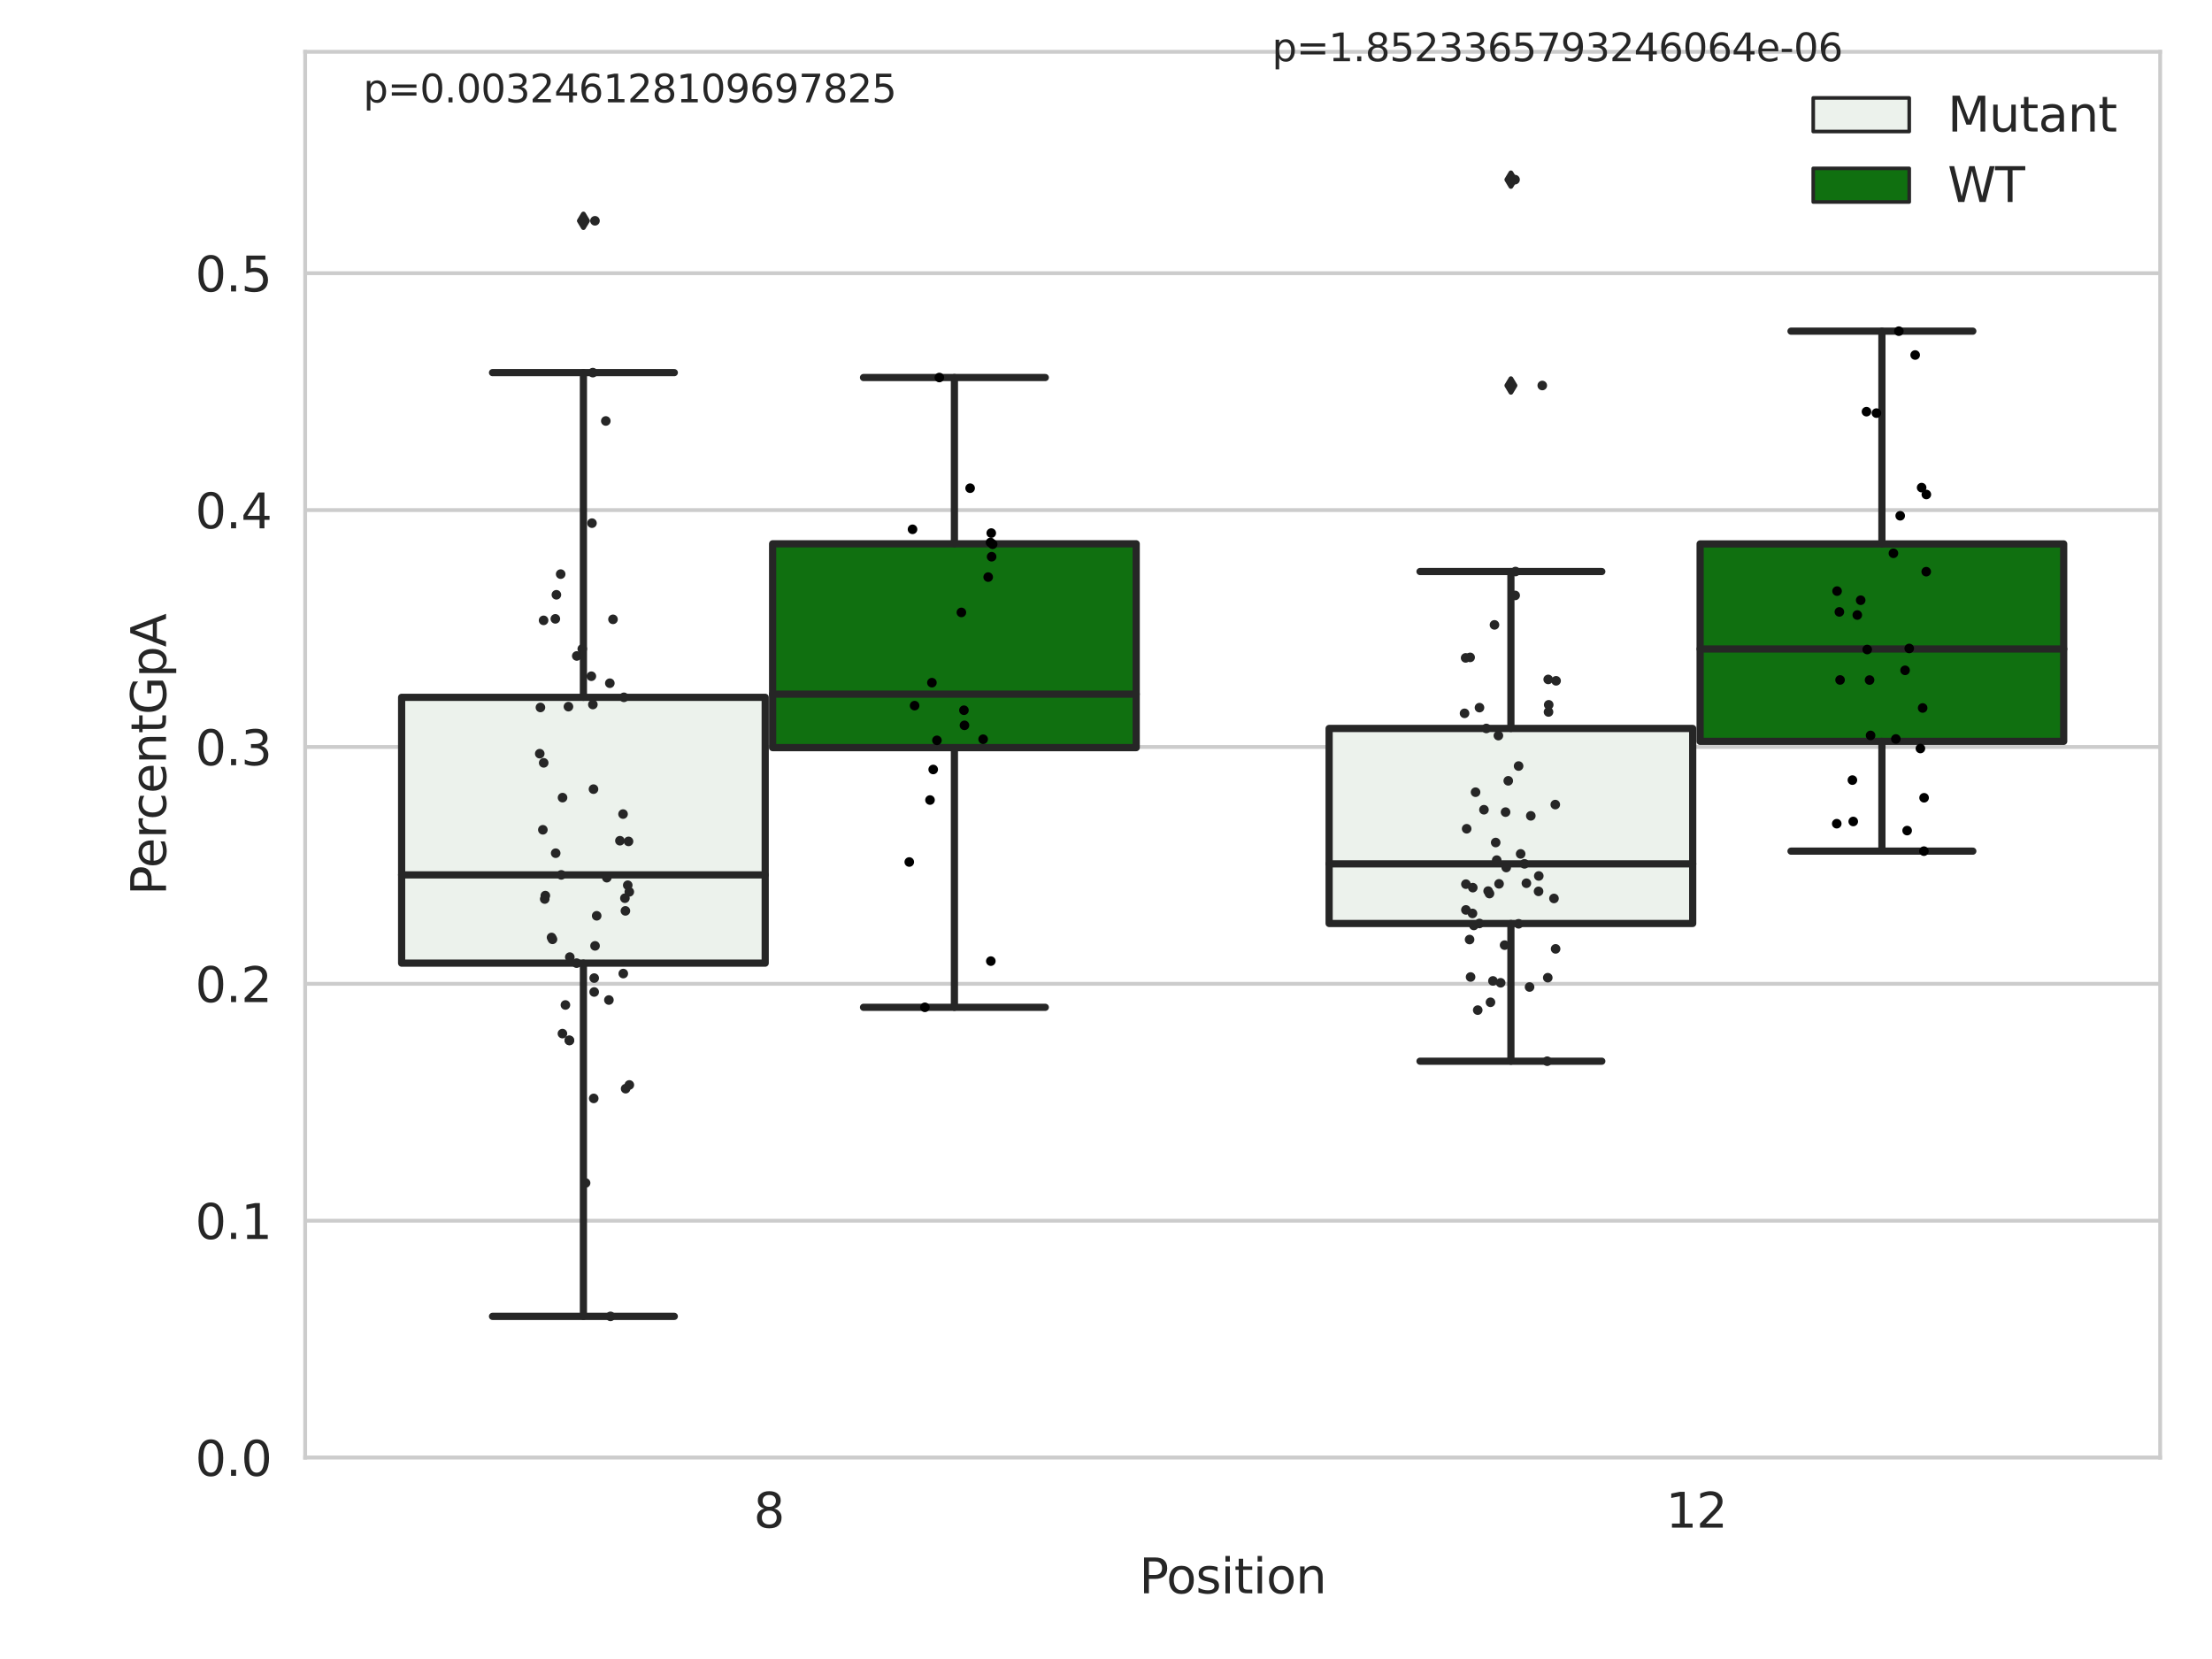 <?xml version="1.0" encoding="utf-8" standalone="no"?>
<!DOCTYPE svg PUBLIC "-//W3C//DTD SVG 1.1//EN"
  "http://www.w3.org/Graphics/SVG/1.1/DTD/svg11.dtd">
<svg xmlns:xlink="http://www.w3.org/1999/xlink" width="460.8pt" height="345.6pt" viewBox="0 0 460.8 345.6" xmlns="http://www.w3.org/2000/svg" version="1.1">
 <defs>
  <style type="text/css">*{stroke-linejoin: round; stroke-linecap: butt}</style>
 </defs>
 <g id="figure_1">
  <g id="patch_1">
   <path d="M 0 345.6 
L 460.8 345.6 
L 460.8 0 
L 0 0 
z
" style="fill: #ffffff"/>
  </g>
  <g id="axes_1">
   <g id="patch_2">
    <path d="M 63.571 303.64 
L 450 303.64 
L 450 10.8 
L 63.571 10.8 
z
" style="fill: #ffffff"/>
   </g>
   <g id="matplotlib.axis_1">
    <g id="xtick_1">
     <g id="text_1">
      <!-- 8 -->
      <g style="fill: #262626" transform="translate(156.997 318.238) scale(0.1 -0.1)">
       <defs>
        <path id="DejaVuSans-38" d="M 2034 2216 
Q 1584 2216 1326 1975 
Q 1069 1734 1069 1313 
Q 1069 891 1326 650 
Q 1584 409 2034 409 
Q 2484 409 2743 651 
Q 3003 894 3003 1313 
Q 3003 1734 2745 1975 
Q 2488 2216 2034 2216 
z
M 1403 2484 
Q 997 2584 770 2862 
Q 544 3141 544 3541 
Q 544 4100 942 4425 
Q 1341 4750 2034 4750 
Q 2731 4750 3128 4425 
Q 3525 4100 3525 3541 
Q 3525 3141 3298 2862 
Q 3072 2584 2669 2484 
Q 3125 2378 3379 2068 
Q 3634 1759 3634 1313 
Q 3634 634 3220 271 
Q 2806 -91 2034 -91 
Q 1263 -91 848 271 
Q 434 634 434 1313 
Q 434 1759 690 2068 
Q 947 2378 1403 2484 
z
M 1172 3481 
Q 1172 3119 1398 2916 
Q 1625 2713 2034 2713 
Q 2441 2713 2670 2916 
Q 2900 3119 2900 3481 
Q 2900 3844 2670 4047 
Q 2441 4250 2034 4250 
Q 1625 4250 1398 4047 
Q 1172 3844 1172 3481 
z
" transform="scale(0.016)"/>
       </defs>
       <use xlink:href="#DejaVuSans-38"/>
      </g>
     </g>
    </g>
    <g id="xtick_2">
     <g id="text_2">
      <!-- 12 -->
      <g style="fill: #262626" transform="translate(347.03 318.238) scale(0.1 -0.1)">
       <defs>
        <path id="DejaVuSans-31" d="M 794 531 
L 1825 531 
L 1825 4091 
L 703 3866 
L 703 4441 
L 1819 4666 
L 2450 4666 
L 2450 531 
L 3481 531 
L 3481 0 
L 794 0 
L 794 531 
z
" transform="scale(0.016)"/>
        <path id="DejaVuSans-32" d="M 1228 531 
L 3431 531 
L 3431 0 
L 469 0 
L 469 531 
Q 828 903 1448 1529 
Q 2069 2156 2228 2338 
Q 2531 2678 2651 2914 
Q 2772 3150 2772 3378 
Q 2772 3750 2511 3984 
Q 2250 4219 1831 4219 
Q 1534 4219 1204 4116 
Q 875 4013 500 3803 
L 500 4441 
Q 881 4594 1212 4672 
Q 1544 4750 1819 4750 
Q 2544 4750 2975 4387 
Q 3406 4025 3406 3419 
Q 3406 3131 3298 2873 
Q 3191 2616 2906 2266 
Q 2828 2175 2409 1742 
Q 1991 1309 1228 531 
z
" transform="scale(0.016)"/>
       </defs>
       <use xlink:href="#DejaVuSans-31"/>
       <use xlink:href="#DejaVuSans-32" x="63.623"/>
      </g>
     </g>
    </g>
    <g id="text_3">
     <!-- Position -->
     <g style="fill: #262626" transform="translate(237.322 331.917) scale(0.1 -0.1)">
      <defs>
       <path id="DejaVuSans-50" d="M 1259 4147 
L 1259 2394 
L 2053 2394 
Q 2494 2394 2734 2622 
Q 2975 2850 2975 3272 
Q 2975 3691 2734 3919 
Q 2494 4147 2053 4147 
L 1259 4147 
z
M 628 4666 
L 2053 4666 
Q 2838 4666 3239 4311 
Q 3641 3956 3641 3272 
Q 3641 2581 3239 2228 
Q 2838 1875 2053 1875 
L 1259 1875 
L 1259 0 
L 628 0 
L 628 4666 
z
" transform="scale(0.016)"/>
       <path id="DejaVuSans-6f" d="M 1959 3097 
Q 1497 3097 1228 2736 
Q 959 2375 959 1747 
Q 959 1119 1226 758 
Q 1494 397 1959 397 
Q 2419 397 2687 759 
Q 2956 1122 2956 1747 
Q 2956 2369 2687 2733 
Q 2419 3097 1959 3097 
z
M 1959 3584 
Q 2709 3584 3137 3096 
Q 3566 2609 3566 1747 
Q 3566 888 3137 398 
Q 2709 -91 1959 -91 
Q 1206 -91 779 398 
Q 353 888 353 1747 
Q 353 2609 779 3096 
Q 1206 3584 1959 3584 
z
" transform="scale(0.016)"/>
       <path id="DejaVuSans-73" d="M 2834 3397 
L 2834 2853 
Q 2591 2978 2328 3040 
Q 2066 3103 1784 3103 
Q 1356 3103 1142 2972 
Q 928 2841 928 2578 
Q 928 2378 1081 2264 
Q 1234 2150 1697 2047 
L 1894 2003 
Q 2506 1872 2764 1633 
Q 3022 1394 3022 966 
Q 3022 478 2636 193 
Q 2250 -91 1575 -91 
Q 1294 -91 989 -36 
Q 684 19 347 128 
L 347 722 
Q 666 556 975 473 
Q 1284 391 1588 391 
Q 1994 391 2212 530 
Q 2431 669 2431 922 
Q 2431 1156 2273 1281 
Q 2116 1406 1581 1522 
L 1381 1569 
Q 847 1681 609 1914 
Q 372 2147 372 2553 
Q 372 3047 722 3315 
Q 1072 3584 1716 3584 
Q 2034 3584 2315 3537 
Q 2597 3491 2834 3397 
z
" transform="scale(0.016)"/>
       <path id="DejaVuSans-69" d="M 603 3500 
L 1178 3500 
L 1178 0 
L 603 0 
L 603 3500 
z
M 603 4863 
L 1178 4863 
L 1178 4134 
L 603 4134 
L 603 4863 
z
" transform="scale(0.016)"/>
       <path id="DejaVuSans-74" d="M 1172 4494 
L 1172 3500 
L 2356 3500 
L 2356 3053 
L 1172 3053 
L 1172 1153 
Q 1172 725 1289 603 
Q 1406 481 1766 481 
L 2356 481 
L 2356 0 
L 1766 0 
Q 1100 0 847 248 
Q 594 497 594 1153 
L 594 3053 
L 172 3053 
L 172 3500 
L 594 3500 
L 594 4494 
L 1172 4494 
z
" transform="scale(0.016)"/>
       <path id="DejaVuSans-6e" d="M 3513 2113 
L 3513 0 
L 2938 0 
L 2938 2094 
Q 2938 2591 2744 2837 
Q 2550 3084 2163 3084 
Q 1697 3084 1428 2787 
Q 1159 2491 1159 1978 
L 1159 0 
L 581 0 
L 581 3500 
L 1159 3500 
L 1159 2956 
Q 1366 3272 1645 3428 
Q 1925 3584 2291 3584 
Q 2894 3584 3203 3211 
Q 3513 2838 3513 2113 
z
" transform="scale(0.016)"/>
      </defs>
      <use xlink:href="#DejaVuSans-50"/>
      <use xlink:href="#DejaVuSans-6f" x="56.678"/>
      <use xlink:href="#DejaVuSans-73" x="117.859"/>
      <use xlink:href="#DejaVuSans-69" x="169.959"/>
      <use xlink:href="#DejaVuSans-74" x="197.742"/>
      <use xlink:href="#DejaVuSans-69" x="236.951"/>
      <use xlink:href="#DejaVuSans-6f" x="264.734"/>
      <use xlink:href="#DejaVuSans-6e" x="325.916"/>
     </g>
    </g>
   </g>
   <g id="matplotlib.axis_2">
    <g id="ytick_1">
     <g id="line2d_1">
      <path d="M 63.571 303.64 
L 450 303.64 
" clip-path="url(#p43a4ba8c6c)" style="fill: none; stroke: #cccccc; stroke-width: 0.8; stroke-linecap: round"/>
     </g>
     <g id="text_4">
      <!-- 0.0 -->
      <g style="fill: #262626" transform="translate(40.668 307.439) scale(0.1 -0.1)">
       <defs>
        <path id="DejaVuSans-30" d="M 2034 4250 
Q 1547 4250 1301 3770 
Q 1056 3291 1056 2328 
Q 1056 1369 1301 889 
Q 1547 409 2034 409 
Q 2525 409 2770 889 
Q 3016 1369 3016 2328 
Q 3016 3291 2770 3770 
Q 2525 4250 2034 4250 
z
M 2034 4750 
Q 2819 4750 3233 4129 
Q 3647 3509 3647 2328 
Q 3647 1150 3233 529 
Q 2819 -91 2034 -91 
Q 1250 -91 836 529 
Q 422 1150 422 2328 
Q 422 3509 836 4129 
Q 1250 4750 2034 4750 
z
" transform="scale(0.016)"/>
        <path id="DejaVuSans-2e" d="M 684 794 
L 1344 794 
L 1344 0 
L 684 0 
L 684 794 
z
" transform="scale(0.016)"/>
       </defs>
       <use xlink:href="#DejaVuSans-30"/>
       <use xlink:href="#DejaVuSans-2e" x="63.623"/>
       <use xlink:href="#DejaVuSans-30" x="95.41"/>
      </g>
     </g>
    </g>
    <g id="ytick_2">
     <g id="line2d_2">
      <path d="M 63.571 254.295 
L 450 254.295 
" clip-path="url(#p43a4ba8c6c)" style="fill: none; stroke: #cccccc; stroke-width: 0.8; stroke-linecap: round"/>
     </g>
     <g id="text_5">
      <!-- 0.1 -->
      <g style="fill: #262626" transform="translate(40.668 258.094) scale(0.1 -0.1)">
       <use xlink:href="#DejaVuSans-30"/>
       <use xlink:href="#DejaVuSans-2e" x="63.623"/>
       <use xlink:href="#DejaVuSans-31" x="95.41"/>
      </g>
     </g>
    </g>
    <g id="ytick_3">
     <g id="line2d_3">
      <path d="M 63.571 204.949 
L 450 204.949 
" clip-path="url(#p43a4ba8c6c)" style="fill: none; stroke: #cccccc; stroke-width: 0.8; stroke-linecap: round"/>
     </g>
     <g id="text_6">
      <!-- 0.2 -->
      <g style="fill: #262626" transform="translate(40.668 208.749) scale(0.1 -0.1)">
       <use xlink:href="#DejaVuSans-30"/>
       <use xlink:href="#DejaVuSans-2e" x="63.623"/>
       <use xlink:href="#DejaVuSans-32" x="95.41"/>
      </g>
     </g>
    </g>
    <g id="ytick_4">
     <g id="line2d_4">
      <path d="M 63.571 155.604 
L 450 155.604 
" clip-path="url(#p43a4ba8c6c)" style="fill: none; stroke: #cccccc; stroke-width: 0.8; stroke-linecap: round"/>
     </g>
     <g id="text_7">
      <!-- 0.3 -->
      <g style="fill: #262626" transform="translate(40.668 159.403) scale(0.1 -0.1)">
       <defs>
        <path id="DejaVuSans-33" d="M 2597 2516 
Q 3050 2419 3304 2112 
Q 3559 1806 3559 1356 
Q 3559 666 3084 287 
Q 2609 -91 1734 -91 
Q 1441 -91 1130 -33 
Q 819 25 488 141 
L 488 750 
Q 750 597 1062 519 
Q 1375 441 1716 441 
Q 2309 441 2620 675 
Q 2931 909 2931 1356 
Q 2931 1769 2642 2001 
Q 2353 2234 1838 2234 
L 1294 2234 
L 1294 2753 
L 1863 2753 
Q 2328 2753 2575 2939 
Q 2822 3125 2822 3475 
Q 2822 3834 2567 4026 
Q 2313 4219 1838 4219 
Q 1578 4219 1281 4162 
Q 984 4106 628 3988 
L 628 4550 
Q 988 4650 1302 4700 
Q 1616 4750 1894 4750 
Q 2613 4750 3031 4423 
Q 3450 4097 3450 3541 
Q 3450 3153 3228 2886 
Q 3006 2619 2597 2516 
z
" transform="scale(0.016)"/>
       </defs>
       <use xlink:href="#DejaVuSans-30"/>
       <use xlink:href="#DejaVuSans-2e" x="63.623"/>
       <use xlink:href="#DejaVuSans-33" x="95.41"/>
      </g>
     </g>
    </g>
    <g id="ytick_5">
     <g id="line2d_5">
      <path d="M 63.571 106.259 
L 450 106.259 
" clip-path="url(#p43a4ba8c6c)" style="fill: none; stroke: #cccccc; stroke-width: 0.8; stroke-linecap: round"/>
     </g>
     <g id="text_8">
      <!-- 0.4 -->
      <g style="fill: #262626" transform="translate(40.668 110.058) scale(0.1 -0.1)">
       <defs>
        <path id="DejaVuSans-34" d="M 2419 4116 
L 825 1625 
L 2419 1625 
L 2419 4116 
z
M 2253 4666 
L 3047 4666 
L 3047 1625 
L 3713 1625 
L 3713 1100 
L 3047 1100 
L 3047 0 
L 2419 0 
L 2419 1100 
L 313 1100 
L 313 1709 
L 2253 4666 
z
" transform="scale(0.016)"/>
       </defs>
       <use xlink:href="#DejaVuSans-30"/>
       <use xlink:href="#DejaVuSans-2e" x="63.623"/>
       <use xlink:href="#DejaVuSans-34" x="95.41"/>
      </g>
     </g>
    </g>
    <g id="ytick_6">
     <g id="line2d_6">
      <path d="M 63.571 56.913 
L 450 56.913 
" clip-path="url(#p43a4ba8c6c)" style="fill: none; stroke: #cccccc; stroke-width: 0.8; stroke-linecap: round"/>
     </g>
     <g id="text_9">
      <!-- 0.5 -->
      <g style="fill: #262626" transform="translate(40.668 60.713) scale(0.1 -0.1)">
       <defs>
        <path id="DejaVuSans-35" d="M 691 4666 
L 3169 4666 
L 3169 4134 
L 1269 4134 
L 1269 2991 
Q 1406 3038 1543 3061 
Q 1681 3084 1819 3084 
Q 2600 3084 3056 2656 
Q 3513 2228 3513 1497 
Q 3513 744 3044 326 
Q 2575 -91 1722 -91 
Q 1428 -91 1123 -41 
Q 819 9 494 109 
L 494 744 
Q 775 591 1075 516 
Q 1375 441 1709 441 
Q 2250 441 2565 725 
Q 2881 1009 2881 1497 
Q 2881 1984 2565 2268 
Q 2250 2553 1709 2553 
Q 1456 2553 1204 2497 
Q 953 2441 691 2322 
L 691 4666 
z
" transform="scale(0.016)"/>
       </defs>
       <use xlink:href="#DejaVuSans-30"/>
       <use xlink:href="#DejaVuSans-2e" x="63.623"/>
       <use xlink:href="#DejaVuSans-35" x="95.41"/>
      </g>
     </g>
    </g>
    <g id="text_10">
     <!-- PercentGpA -->
     <g style="fill: #262626" transform="translate(34.588 186.497) rotate(-90) scale(0.1 -0.1)">
      <defs>
       <path id="DejaVuSans-65" d="M 3597 1894 
L 3597 1613 
L 953 1613 
Q 991 1019 1311 708 
Q 1631 397 2203 397 
Q 2534 397 2845 478 
Q 3156 559 3463 722 
L 3463 178 
Q 3153 47 2828 -22 
Q 2503 -91 2169 -91 
Q 1331 -91 842 396 
Q 353 884 353 1716 
Q 353 2575 817 3079 
Q 1281 3584 2069 3584 
Q 2775 3584 3186 3129 
Q 3597 2675 3597 1894 
z
M 3022 2063 
Q 3016 2534 2758 2815 
Q 2500 3097 2075 3097 
Q 1594 3097 1305 2825 
Q 1016 2553 972 2059 
L 3022 2063 
z
" transform="scale(0.016)"/>
       <path id="DejaVuSans-72" d="M 2631 2963 
Q 2534 3019 2420 3045 
Q 2306 3072 2169 3072 
Q 1681 3072 1420 2755 
Q 1159 2438 1159 1844 
L 1159 0 
L 581 0 
L 581 3500 
L 1159 3500 
L 1159 2956 
Q 1341 3275 1631 3429 
Q 1922 3584 2338 3584 
Q 2397 3584 2469 3576 
Q 2541 3569 2628 3553 
L 2631 2963 
z
" transform="scale(0.016)"/>
       <path id="DejaVuSans-63" d="M 3122 3366 
L 3122 2828 
Q 2878 2963 2633 3030 
Q 2388 3097 2138 3097 
Q 1578 3097 1268 2742 
Q 959 2388 959 1747 
Q 959 1106 1268 751 
Q 1578 397 2138 397 
Q 2388 397 2633 464 
Q 2878 531 3122 666 
L 3122 134 
Q 2881 22 2623 -34 
Q 2366 -91 2075 -91 
Q 1284 -91 818 406 
Q 353 903 353 1747 
Q 353 2603 823 3093 
Q 1294 3584 2113 3584 
Q 2378 3584 2631 3529 
Q 2884 3475 3122 3366 
z
" transform="scale(0.016)"/>
       <path id="DejaVuSans-47" d="M 3809 666 
L 3809 1919 
L 2778 1919 
L 2778 2438 
L 4434 2438 
L 4434 434 
Q 4069 175 3628 42 
Q 3188 -91 2688 -91 
Q 1594 -91 976 548 
Q 359 1188 359 2328 
Q 359 3472 976 4111 
Q 1594 4750 2688 4750 
Q 3144 4750 3555 4637 
Q 3966 4525 4313 4306 
L 4313 3634 
Q 3963 3931 3569 4081 
Q 3175 4231 2741 4231 
Q 1884 4231 1454 3753 
Q 1025 3275 1025 2328 
Q 1025 1384 1454 906 
Q 1884 428 2741 428 
Q 3075 428 3337 486 
Q 3600 544 3809 666 
z
" transform="scale(0.016)"/>
       <path id="DejaVuSans-70" d="M 1159 525 
L 1159 -1331 
L 581 -1331 
L 581 3500 
L 1159 3500 
L 1159 2969 
Q 1341 3281 1617 3432 
Q 1894 3584 2278 3584 
Q 2916 3584 3314 3078 
Q 3713 2572 3713 1747 
Q 3713 922 3314 415 
Q 2916 -91 2278 -91 
Q 1894 -91 1617 61 
Q 1341 213 1159 525 
z
M 3116 1747 
Q 3116 2381 2855 2742 
Q 2594 3103 2138 3103 
Q 1681 3103 1420 2742 
Q 1159 2381 1159 1747 
Q 1159 1113 1420 752 
Q 1681 391 2138 391 
Q 2594 391 2855 752 
Q 3116 1113 3116 1747 
z
" transform="scale(0.016)"/>
       <path id="DejaVuSans-41" d="M 2188 4044 
L 1331 1722 
L 3047 1722 
L 2188 4044 
z
M 1831 4666 
L 2547 4666 
L 4325 0 
L 3669 0 
L 3244 1197 
L 1141 1197 
L 716 0 
L 50 0 
L 1831 4666 
z
" transform="scale(0.016)"/>
      </defs>
      <use xlink:href="#DejaVuSans-50"/>
      <use xlink:href="#DejaVuSans-65" x="56.678"/>
      <use xlink:href="#DejaVuSans-72" x="118.201"/>
      <use xlink:href="#DejaVuSans-63" x="157.064"/>
      <use xlink:href="#DejaVuSans-65" x="212.045"/>
      <use xlink:href="#DejaVuSans-6e" x="273.568"/>
      <use xlink:href="#DejaVuSans-74" x="336.947"/>
      <use xlink:href="#DejaVuSans-47" x="376.156"/>
      <use xlink:href="#DejaVuSans-70" x="453.646"/>
      <use xlink:href="#DejaVuSans-41" x="517.123"/>
     </g>
    </g>
   </g>
   <g id="patch_3">
    <path d="M 83.666 200.639 
L 159.406 200.639 
L 159.406 145.265 
L 83.666 145.265 
L 83.666 200.639 
z
" clip-path="url(#p43a4ba8c6c)" style="fill: #ecf2ec; stroke: #262626; stroke-width: 1.5; stroke-linejoin: miter"/>
   </g>
   <g id="patch_4">
    <path d="M 160.951 155.744 
L 236.691 155.744 
L 236.691 113.283 
L 160.951 113.283 
L 160.951 155.744 
z
" clip-path="url(#p43a4ba8c6c)" style="fill: #107010; stroke: #262626; stroke-width: 1.5; stroke-linejoin: miter"/>
   </g>
   <g id="patch_5">
    <path d="M 276.88 192.377 
L 352.62 192.377 
L 352.62 151.751 
L 276.88 151.751 
L 276.88 192.377 
z
" clip-path="url(#p43a4ba8c6c)" style="fill: #ecf2ec; stroke: #262626; stroke-width: 1.5; stroke-linejoin: miter"/>
   </g>
   <g id="patch_6">
    <path d="M 354.166 154.439 
L 429.906 154.439 
L 429.906 113.307 
L 354.166 113.307 
L 354.166 154.439 
z
" clip-path="url(#p43a4ba8c6c)" style="fill: #107010; stroke: #262626; stroke-width: 1.5; stroke-linejoin: miter"/>
   </g>
   <g id="patch_7">
    <path d="M 160.178 303.64 
L 160.178 303.64 
L 160.178 303.64 
L 160.178 303.64 
z
" clip-path="url(#p43a4ba8c6c)" style="fill: #ecf2ec; stroke: #262626; stroke-width: 0.75; stroke-linejoin: miter"/>
   </g>
   <g id="patch_8">
    <path d="M 160.178 303.64 
L 160.178 303.64 
L 160.178 303.64 
L 160.178 303.64 
z
" clip-path="url(#p43a4ba8c6c)" style="fill: #107010; stroke: #262626; stroke-width: 0.75; stroke-linejoin: miter"/>
   </g>
   <g id="PathCollection_1"/>
   <g id="PathCollection_2"/>
   <g id="line2d_7">
    <path d="M 121.536 200.639 
L 121.536 274.226 
" clip-path="url(#p43a4ba8c6c)" style="fill: none; stroke: #262626; stroke-width: 1.5; stroke-linecap: round"/>
   </g>
   <g id="line2d_8">
    <path d="M 121.536 145.265 
L 121.536 77.627 
" clip-path="url(#p43a4ba8c6c)" style="fill: none; stroke: #262626; stroke-width: 1.5; stroke-linecap: round"/>
   </g>
   <g id="line2d_9">
    <path d="M 102.601 274.226 
L 140.471 274.226 
" clip-path="url(#p43a4ba8c6c)" style="fill: none; stroke: #262626; stroke-width: 1.5; stroke-linecap: round"/>
   </g>
   <g id="line2d_10">
    <path d="M 102.601 77.627 
L 140.471 77.627 
" clip-path="url(#p43a4ba8c6c)" style="fill: none; stroke: #262626; stroke-width: 1.5; stroke-linecap: round"/>
   </g>
   <g id="line2d_11">
    <defs>
     <path id="mfdc1b20d39" d="M -0 1.414 
L 0.849 0 
L 0 -1.414 
L -0.849 -0 
z
" style="stroke: #262626; stroke-linejoin: miter"/>
    </defs>
    <g clip-path="url(#p43a4ba8c6c)">
     <use xlink:href="#mfdc1b20d39" x="121.536" y="45.997" style="fill: #262626; stroke: #262626; stroke-linejoin: miter"/>
    </g>
   </g>
   <g id="line2d_12">
    <path d="M 198.821 155.744 
L 198.821 209.842 
" clip-path="url(#p43a4ba8c6c)" style="fill: none; stroke: #262626; stroke-width: 1.5; stroke-linecap: round"/>
   </g>
   <g id="line2d_13">
    <path d="M 198.821 113.283 
L 198.821 78.646 
" clip-path="url(#p43a4ba8c6c)" style="fill: none; stroke: #262626; stroke-width: 1.5; stroke-linecap: round"/>
   </g>
   <g id="line2d_14">
    <path d="M 179.886 209.842 
L 217.756 209.842 
" clip-path="url(#p43a4ba8c6c)" style="fill: none; stroke: #262626; stroke-width: 1.5; stroke-linecap: round"/>
   </g>
   <g id="line2d_15">
    <path d="M 179.886 78.646 
L 217.756 78.646 
" clip-path="url(#p43a4ba8c6c)" style="fill: none; stroke: #262626; stroke-width: 1.5; stroke-linecap: round"/>
   </g>
   <g id="line2d_16"/>
   <g id="line2d_17">
    <path d="M 314.75 192.377 
L 314.75 221.068 
" clip-path="url(#p43a4ba8c6c)" style="fill: none; stroke: #262626; stroke-width: 1.5; stroke-linecap: round"/>
   </g>
   <g id="line2d_18">
    <path d="M 314.75 151.751 
L 314.75 119.062 
" clip-path="url(#p43a4ba8c6c)" style="fill: none; stroke: #262626; stroke-width: 1.5; stroke-linecap: round"/>
   </g>
   <g id="line2d_19">
    <path d="M 295.815 221.068 
L 333.685 221.068 
" clip-path="url(#p43a4ba8c6c)" style="fill: none; stroke: #262626; stroke-width: 1.5; stroke-linecap: round"/>
   </g>
   <g id="line2d_20">
    <path d="M 295.815 119.062 
L 333.685 119.062 
" clip-path="url(#p43a4ba8c6c)" style="fill: none; stroke: #262626; stroke-width: 1.5; stroke-linecap: round"/>
   </g>
   <g id="line2d_21">
    <g clip-path="url(#p43a4ba8c6c)">
     <use xlink:href="#mfdc1b20d39" x="314.75" y="80.307" style="fill: #262626; stroke: #262626; stroke-linejoin: miter"/>
     <use xlink:href="#mfdc1b20d39" x="314.75" y="37.422" style="fill: #262626; stroke: #262626; stroke-linejoin: miter"/>
    </g>
   </g>
   <g id="line2d_22">
    <path d="M 392.036 154.439 
L 392.036 177.309 
" clip-path="url(#p43a4ba8c6c)" style="fill: none; stroke: #262626; stroke-width: 1.5; stroke-linecap: round"/>
   </g>
   <g id="line2d_23">
    <path d="M 392.036 113.307 
L 392.036 68.987 
" clip-path="url(#p43a4ba8c6c)" style="fill: none; stroke: #262626; stroke-width: 1.5; stroke-linecap: round"/>
   </g>
   <g id="line2d_24">
    <path d="M 373.101 177.309 
L 410.971 177.309 
" clip-path="url(#p43a4ba8c6c)" style="fill: none; stroke: #262626; stroke-width: 1.5; stroke-linecap: round"/>
   </g>
   <g id="line2d_25">
    <path d="M 373.101 68.987 
L 410.971 68.987 
" clip-path="url(#p43a4ba8c6c)" style="fill: none; stroke: #262626; stroke-width: 1.5; stroke-linecap: round"/>
   </g>
   <g id="line2d_26"/>
   <g id="line2d_27">
    <path d="M 83.666 182.253 
L 159.406 182.253 
" clip-path="url(#p43a4ba8c6c)" style="fill: none; stroke: #262626; stroke-width: 1.5; stroke-linecap: round"/>
   </g>
   <g id="line2d_28">
    <path d="M 160.951 144.605 
L 236.691 144.605 
" clip-path="url(#p43a4ba8c6c)" style="fill: none; stroke: #262626; stroke-width: 1.5; stroke-linecap: round"/>
   </g>
   <g id="line2d_29">
    <path d="M 276.88 179.953 
L 352.62 179.953 
" clip-path="url(#p43a4ba8c6c)" style="fill: none; stroke: #262626; stroke-width: 1.5; stroke-linecap: round"/>
   </g>
   <g id="line2d_30">
    <path d="M 354.166 135.196 
L 429.906 135.196 
" clip-path="url(#p43a4ba8c6c)" style="fill: none; stroke: #262626; stroke-width: 1.5; stroke-linecap: round"/>
   </g>
   <g id="patch_9">
    <path d="M 63.571 303.64 
L 63.571 10.8 
" style="fill: none; stroke: #cccccc; stroke-width: 0.8; stroke-linejoin: miter; stroke-linecap: square"/>
   </g>
   <g id="patch_10">
    <path d="M 450 303.64 
L 450 10.8 
" style="fill: none; stroke: #cccccc; stroke-width: 0.8; stroke-linejoin: miter; stroke-linecap: square"/>
   </g>
   <g id="patch_11">
    <path d="M 63.571 303.64 
L 450 303.64 
" style="fill: none; stroke: #cccccc; stroke-width: 0.8; stroke-linejoin: miter; stroke-linecap: square"/>
   </g>
   <g id="patch_12">
    <path d="M 63.571 10.8 
L 450 10.8 
" style="fill: none; stroke: #cccccc; stroke-width: 0.8; stroke-linejoin: miter; stroke-linecap: square"/>
   </g>
   <g id="PathCollection_3">
    <defs>
     <path id="C0_0_a9bdbc9919" d="M 0 1 
C 0.265 1 0.52 0.895 0.707 0.707 
C 0.895 0.52 1 0.265 1 -0 
C 1 -0.265 0.895 -0.52 0.707 -0.707 
C 0.52 -0.895 0.265 -1 0 -1 
C -0.265 -1 -0.52 -0.895 -0.707 -0.707 
C -0.895 -0.52 -1 -0.265 -1 0 
C -1 0.265 -0.895 0.52 -0.707 0.707 
C -0.52 0.895 -0.265 1 0 1 
z
"/>
    </defs>
    <g clip-path="url(#p43a4ba8c6c)">
     <use xlink:href="#C0_0_a9bdbc9919" x="113.239" y="129.232" style="fill: #262626"/>
    </g>
    <g clip-path="url(#p43a4ba8c6c)">
     <use xlink:href="#C0_0_a9bdbc9919" x="112.44" y="157.004" style="fill: #262626"/>
    </g>
    <g clip-path="url(#p43a4ba8c6c)">
     <use xlink:href="#C0_0_a9bdbc9919" x="120.119" y="200.639" style="fill: #262626"/>
    </g>
    <g clip-path="url(#p43a4ba8c6c)">
     <use xlink:href="#C0_0_a9bdbc9919" x="131.103" y="226.012" style="fill: #262626"/>
    </g>
    <g clip-path="url(#p43a4ba8c6c)">
     <use xlink:href="#C0_0_a9bdbc9919" x="117.164" y="215.318" style="fill: #262626"/>
    </g>
    <g clip-path="url(#p43a4ba8c6c)">
     <use xlink:href="#C0_0_a9bdbc9919" x="124.3" y="190.778" style="fill: #262626"/>
    </g>
    <g clip-path="url(#p43a4ba8c6c)">
     <use xlink:href="#C0_0_a9bdbc9919" x="115.908" y="123.904" style="fill: #262626"/>
    </g>
    <g clip-path="url(#p43a4ba8c6c)">
     <use xlink:href="#C0_0_a9bdbc9919" x="118.63" y="216.755" style="fill: #262626"/>
    </g>
    <g clip-path="url(#p43a4ba8c6c)">
     <use xlink:href="#C0_0_a9bdbc9919" x="115.689" y="128.918" style="fill: #262626"/>
    </g>
    <g clip-path="url(#p43a4ba8c6c)">
     <use xlink:href="#C0_0_a9bdbc9919" x="127.039" y="142.325" style="fill: #262626"/>
    </g>
    <g clip-path="url(#p43a4ba8c6c)">
     <use xlink:href="#C0_0_a9bdbc9919" x="130.935" y="175.279" style="fill: #262626"/>
    </g>
    <g clip-path="url(#p43a4ba8c6c)">
     <use xlink:href="#C0_0_a9bdbc9919" x="129.842" y="202.813" style="fill: #262626"/>
    </g>
    <g clip-path="url(#p43a4ba8c6c)">
     <use xlink:href="#C0_0_a9bdbc9919" x="112.582" y="147.378" style="fill: #262626"/>
    </g>
    <g clip-path="url(#p43a4ba8c6c)">
     <use xlink:href="#C0_0_a9bdbc9919" x="123.499" y="77.627" style="fill: #262626"/>
    </g>
    <g clip-path="url(#p43a4ba8c6c)">
     <use xlink:href="#C0_0_a9bdbc9919" x="129.14" y="175.137" style="fill: #262626"/>
    </g>
    <g clip-path="url(#p43a4ba8c6c)">
     <use xlink:href="#C0_0_a9bdbc9919" x="120.152" y="136.649" style="fill: #262626"/>
    </g>
    <g clip-path="url(#p43a4ba8c6c)">
     <use xlink:href="#C0_0_a9bdbc9919" x="123.779" y="206.651" style="fill: #262626"/>
    </g>
    <g clip-path="url(#p43a4ba8c6c)">
     <use xlink:href="#C0_0_a9bdbc9919" x="129.975" y="145.265" style="fill: #262626"/>
    </g>
    <g clip-path="url(#p43a4ba8c6c)">
     <use xlink:href="#C0_0_a9bdbc9919" x="123.959" y="197.042" style="fill: #262626"/>
    </g>
    <g clip-path="url(#p43a4ba8c6c)">
     <use xlink:href="#C0_0_a9bdbc9919" x="130.179" y="187.112" style="fill: #262626"/>
    </g>
    <g clip-path="url(#p43a4ba8c6c)">
     <use xlink:href="#C0_0_a9bdbc9919" x="123.784" y="203.755" style="fill: #262626"/>
    </g>
    <g clip-path="url(#p43a4ba8c6c)">
     <use xlink:href="#C0_0_a9bdbc9919" x="121.988" y="246.441" style="fill: #262626"/>
    </g>
    <g clip-path="url(#p43a4ba8c6c)">
     <use xlink:href="#C0_0_a9bdbc9919" x="116.798" y="119.598" style="fill: #262626"/>
    </g>
    <g clip-path="url(#p43a4ba8c6c)">
     <use xlink:href="#C0_0_a9bdbc9919" x="118.417" y="147.209" style="fill: #262626"/>
    </g>
    <g clip-path="url(#p43a4ba8c6c)">
     <use xlink:href="#C0_0_a9bdbc9919" x="113.476" y="187.283" style="fill: #262626"/>
    </g>
    <g clip-path="url(#p43a4ba8c6c)">
     <use xlink:href="#C0_0_a9bdbc9919" x="115.759" y="177.735" style="fill: #262626"/>
    </g>
    <g clip-path="url(#p43a4ba8c6c)">
     <use xlink:href="#C0_0_a9bdbc9919" x="117.188" y="166.16" style="fill: #262626"/>
    </g>
    <g clip-path="url(#p43a4ba8c6c)">
     <use xlink:href="#C0_0_a9bdbc9919" x="113.088" y="172.86" style="fill: #262626"/>
    </g>
    <g clip-path="url(#p43a4ba8c6c)">
     <use xlink:href="#C0_0_a9bdbc9919" x="121.3" y="135.181" style="fill: #262626"/>
    </g>
    <g clip-path="url(#p43a4ba8c6c)">
     <use xlink:href="#C0_0_a9bdbc9919" x="123.944" y="45.997" style="fill: #262626"/>
    </g>
    <g clip-path="url(#p43a4ba8c6c)">
     <use xlink:href="#C0_0_a9bdbc9919" x="113.263" y="158.915" style="fill: #262626"/>
    </g>
    <g clip-path="url(#p43a4ba8c6c)">
     <use xlink:href="#C0_0_a9bdbc9919" x="123.504" y="146.764" style="fill: #262626"/>
    </g>
    <g clip-path="url(#p43a4ba8c6c)">
     <use xlink:href="#C0_0_a9bdbc9919" x="123.319" y="108.982" style="fill: #262626"/>
    </g>
    <g clip-path="url(#p43a4ba8c6c)">
     <use xlink:href="#C0_0_a9bdbc9919" x="129.792" y="169.585" style="fill: #262626"/>
    </g>
    <g clip-path="url(#p43a4ba8c6c)">
     <use xlink:href="#C0_0_a9bdbc9919" x="118.7" y="199.379" style="fill: #262626"/>
    </g>
    <g clip-path="url(#p43a4ba8c6c)">
     <use xlink:href="#C0_0_a9bdbc9919" x="127.698" y="129.018" style="fill: #262626"/>
    </g>
    <g clip-path="url(#p43a4ba8c6c)">
     <use xlink:href="#C0_0_a9bdbc9919" x="131.095" y="185.79" style="fill: #262626"/>
    </g>
    <g clip-path="url(#p43a4ba8c6c)">
     <use xlink:href="#C0_0_a9bdbc9919" x="114.897" y="195.293" style="fill: #262626"/>
    </g>
    <g clip-path="url(#p43a4ba8c6c)">
     <use xlink:href="#C0_0_a9bdbc9919" x="115.095" y="195.679" style="fill: #262626"/>
    </g>
    <g clip-path="url(#p43a4ba8c6c)">
     <use xlink:href="#C0_0_a9bdbc9919" x="130.328" y="226.794" style="fill: #262626"/>
    </g>
    <g clip-path="url(#p43a4ba8c6c)">
     <use xlink:href="#C0_0_a9bdbc9919" x="116.927" y="182.253" style="fill: #262626"/>
    </g>
    <g clip-path="url(#p43a4ba8c6c)">
     <use xlink:href="#C0_0_a9bdbc9919" x="130.772" y="184.406" style="fill: #262626"/>
    </g>
    <g clip-path="url(#p43a4ba8c6c)">
     <use xlink:href="#C0_0_a9bdbc9919" x="123.635" y="164.392" style="fill: #262626"/>
    </g>
    <g clip-path="url(#p43a4ba8c6c)">
     <use xlink:href="#C0_0_a9bdbc9919" x="126.409" y="182.838" style="fill: #262626"/>
    </g>
    <g clip-path="url(#p43a4ba8c6c)">
     <use xlink:href="#C0_0_a9bdbc9919" x="118.596" y="216.713" style="fill: #262626"/>
    </g>
    <g clip-path="url(#p43a4ba8c6c)">
     <use xlink:href="#C0_0_a9bdbc9919" x="130.284" y="189.751" style="fill: #262626"/>
    </g>
    <g clip-path="url(#p43a4ba8c6c)">
     <use xlink:href="#C0_0_a9bdbc9919" x="126.845" y="208.324" style="fill: #262626"/>
    </g>
    <g clip-path="url(#p43a4ba8c6c)">
     <use xlink:href="#C0_0_a9bdbc9919" x="123.19" y="140.871" style="fill: #262626"/>
    </g>
    <g clip-path="url(#p43a4ba8c6c)">
     <use xlink:href="#C0_0_a9bdbc9919" x="117.786" y="209.353" style="fill: #262626"/>
    </g>
    <g clip-path="url(#p43a4ba8c6c)">
     <use xlink:href="#C0_0_a9bdbc9919" x="113.605" y="186.57" style="fill: #262626"/>
    </g>
    <g clip-path="url(#p43a4ba8c6c)">
     <use xlink:href="#C0_0_a9bdbc9919" x="126.202" y="87.697" style="fill: #262626"/>
    </g>
    <g clip-path="url(#p43a4ba8c6c)">
     <use xlink:href="#C0_0_a9bdbc9919" x="127.175" y="274.226" style="fill: #262626"/>
    </g>
    <g clip-path="url(#p43a4ba8c6c)">
     <use xlink:href="#C0_0_a9bdbc9919" x="123.683" y="228.818" style="fill: #262626"/>
    </g>
   </g>
   <g id="PathCollection_4">
    <defs>
     <path id="C1_0_b1acbb2362" d="M 0 1 
C 0.265 1 0.52 0.895 0.707 0.707 
C 0.895 0.52 1 0.265 1 -0 
C 1 -0.265 0.895 -0.52 0.707 -0.707 
C 0.52 -0.895 0.265 -1 0 -1 
C -0.265 -1 -0.52 -0.895 -0.707 -0.707 
C -0.895 -0.52 -1 -0.265 -1 0 
C -1 0.265 -0.895 0.52 -0.707 0.707 
C -0.52 0.895 -0.265 1 0 1 
z
"/>
    </defs>
    <g clip-path="url(#p43a4ba8c6c)">
     <use xlink:href="#C1_0_b1acbb2362" x="200.274" y="127.579"/>
    </g>
    <g clip-path="url(#p43a4ba8c6c)">
     <use xlink:href="#C1_0_b1acbb2362" x="195.684" y="78.646"/>
    </g>
    <g clip-path="url(#p43a4ba8c6c)">
     <use xlink:href="#C1_0_b1acbb2362" x="194.134" y="142.213"/>
    </g>
    <g clip-path="url(#p43a4ba8c6c)">
     <use xlink:href="#C1_0_b1acbb2362" x="200.806" y="147.955"/>
    </g>
    <g clip-path="url(#p43a4ba8c6c)">
     <use xlink:href="#C1_0_b1acbb2362" x="192.669" y="209.842"/>
    </g>
    <g clip-path="url(#p43a4ba8c6c)">
     <use xlink:href="#C1_0_b1acbb2362" x="204.804" y="153.995"/>
    </g>
    <g clip-path="url(#p43a4ba8c6c)">
     <use xlink:href="#C1_0_b1acbb2362" x="206.496" y="111.048"/>
    </g>
    <g clip-path="url(#p43a4ba8c6c)">
     <use xlink:href="#C1_0_b1acbb2362" x="206.57" y="115.977"/>
    </g>
    <g clip-path="url(#p43a4ba8c6c)">
     <use xlink:href="#C1_0_b1acbb2362" x="190.529" y="146.997"/>
    </g>
    <g clip-path="url(#p43a4ba8c6c)">
     <use xlink:href="#C1_0_b1acbb2362" x="200.916" y="151.103"/>
    </g>
    <g clip-path="url(#p43a4ba8c6c)">
     <use xlink:href="#C1_0_b1acbb2362" x="190.096" y="110.266"/>
    </g>
    <g clip-path="url(#p43a4ba8c6c)">
     <use xlink:href="#C1_0_b1acbb2362" x="195.181" y="154.227"/>
    </g>
    <g clip-path="url(#p43a4ba8c6c)">
     <use xlink:href="#C1_0_b1acbb2362" x="206.343" y="113.009"/>
    </g>
    <g clip-path="url(#p43a4ba8c6c)">
     <use xlink:href="#C1_0_b1acbb2362" x="206.407" y="200.218"/>
    </g>
    <g clip-path="url(#p43a4ba8c6c)">
     <use xlink:href="#C1_0_b1acbb2362" x="206.786" y="113.374"/>
    </g>
    <g clip-path="url(#p43a4ba8c6c)">
     <use xlink:href="#C1_0_b1acbb2362" x="194.404" y="160.296"/>
    </g>
    <g clip-path="url(#p43a4ba8c6c)">
     <use xlink:href="#C1_0_b1acbb2362" x="189.418" y="179.572"/>
    </g>
    <g clip-path="url(#p43a4ba8c6c)">
     <use xlink:href="#C1_0_b1acbb2362" x="202.093" y="101.699"/>
    </g>
    <g clip-path="url(#p43a4ba8c6c)">
     <use xlink:href="#C1_0_b1acbb2362" x="193.736" y="166.662"/>
    </g>
    <g clip-path="url(#p43a4ba8c6c)">
     <use xlink:href="#C1_0_b1acbb2362" x="205.858" y="120.219"/>
    </g>
   </g>
   <g id="PathCollection_5">
    <defs>
     <path id="C2_0_96b3f78f62" d="M 0 1 
C 0.265 1 0.52 0.895 0.707 0.707 
C 0.895 0.52 1 0.265 1 -0 
C 1 -0.265 0.895 -0.52 0.707 -0.707 
C 0.52 -0.895 0.265 -1 0 -1 
C -0.265 -1 -0.52 -0.895 -0.707 -0.707 
C -0.895 -0.52 -1 -0.265 -1 0 
C -1 0.265 -0.895 0.52 -0.707 0.707 
C -0.52 0.895 -0.265 1 0 1 
z
"/>
    </defs>
    <g clip-path="url(#p43a4ba8c6c)">
     <use xlink:href="#C2_0_96b3f78f62" x="306.35" y="203.528" style="fill: #262626"/>
    </g>
    <g clip-path="url(#p43a4ba8c6c)">
     <use xlink:href="#C2_0_96b3f78f62" x="307.025" y="192.786" style="fill: #262626"/>
    </g>
    <g clip-path="url(#p43a4ba8c6c)">
     <use xlink:href="#C2_0_96b3f78f62" x="324.061" y="197.667" style="fill: #262626"/>
    </g>
    <g clip-path="url(#p43a4ba8c6c)">
     <use xlink:href="#C2_0_96b3f78f62" x="317.577" y="179.953" style="fill: #262626"/>
    </g>
    <g clip-path="url(#p43a4ba8c6c)">
     <use xlink:href="#C2_0_96b3f78f62" x="323.722" y="187.165" style="fill: #262626"/>
    </g>
    <g clip-path="url(#p43a4ba8c6c)">
     <use xlink:href="#C2_0_96b3f78f62" x="305.374" y="184.184" style="fill: #262626"/>
    </g>
    <g clip-path="url(#p43a4ba8c6c)">
     <use xlink:href="#C2_0_96b3f78f62" x="305.093" y="148.601" style="fill: #262626"/>
    </g>
    <g clip-path="url(#p43a4ba8c6c)">
     <use xlink:href="#C2_0_96b3f78f62" x="321.283" y="80.307" style="fill: #262626"/>
    </g>
    <g clip-path="url(#p43a4ba8c6c)">
     <use xlink:href="#C2_0_96b3f78f62" x="312.612" y="204.734" style="fill: #262626"/>
    </g>
    <g clip-path="url(#p43a4ba8c6c)">
     <use xlink:href="#C2_0_96b3f78f62" x="305.375" y="189.552" style="fill: #262626"/>
    </g>
    <g clip-path="url(#p43a4ba8c6c)">
     <use xlink:href="#C2_0_96b3f78f62" x="315.637" y="124.038" style="fill: #262626"/>
    </g>
    <g clip-path="url(#p43a4ba8c6c)">
     <use xlink:href="#C2_0_96b3f78f62" x="316.354" y="192.445" style="fill: #262626"/>
    </g>
    <g clip-path="url(#p43a4ba8c6c)">
     <use xlink:href="#C2_0_96b3f78f62" x="320.51" y="185.687" style="fill: #262626"/>
    </g>
    <g clip-path="url(#p43a4ba8c6c)">
     <use xlink:href="#C2_0_96b3f78f62" x="306.745" y="190.283" style="fill: #262626"/>
    </g>
    <g clip-path="url(#p43a4ba8c6c)">
     <use xlink:href="#C2_0_96b3f78f62" x="313.435" y="196.887" style="fill: #262626"/>
    </g>
    <g clip-path="url(#p43a4ba8c6c)">
     <use xlink:href="#C2_0_96b3f78f62" x="323.994" y="167.608" style="fill: #262626"/>
    </g>
    <g clip-path="url(#p43a4ba8c6c)">
     <use xlink:href="#C2_0_96b3f78f62" x="314.198" y="162.659" style="fill: #262626"/>
    </g>
    <g clip-path="url(#p43a4ba8c6c)">
     <use xlink:href="#C2_0_96b3f78f62" x="312.144" y="153.24" style="fill: #262626"/>
    </g>
    <g clip-path="url(#p43a4ba8c6c)">
     <use xlink:href="#C2_0_96b3f78f62" x="305.532" y="172.647" style="fill: #262626"/>
    </g>
    <g clip-path="url(#p43a4ba8c6c)">
     <use xlink:href="#C2_0_96b3f78f62" x="316.777" y="177.88" style="fill: #262626"/>
    </g>
    <g clip-path="url(#p43a4ba8c6c)">
     <use xlink:href="#C2_0_96b3f78f62" x="313.776" y="180.721" style="fill: #262626"/>
    </g>
    <g clip-path="url(#p43a4ba8c6c)">
     <use xlink:href="#C2_0_96b3f78f62" x="311.006" y="204.343" style="fill: #262626"/>
    </g>
    <g clip-path="url(#p43a4ba8c6c)">
     <use xlink:href="#C2_0_96b3f78f62" x="324.163" y="141.825" style="fill: #262626"/>
    </g>
    <g clip-path="url(#p43a4ba8c6c)">
     <use xlink:href="#C2_0_96b3f78f62" x="322.519" y="141.537" style="fill: #262626"/>
    </g>
    <g clip-path="url(#p43a4ba8c6c)">
     <use xlink:href="#C2_0_96b3f78f62" x="305.316" y="137.05" style="fill: #262626"/>
    </g>
    <g clip-path="url(#p43a4ba8c6c)">
     <use xlink:href="#C2_0_96b3f78f62" x="318.895" y="169.957" style="fill: #262626"/>
    </g>
    <g clip-path="url(#p43a4ba8c6c)">
     <use xlink:href="#C2_0_96b3f78f62" x="322.429" y="203.672" style="fill: #262626"/>
    </g>
    <g clip-path="url(#p43a4ba8c6c)">
     <use xlink:href="#C2_0_96b3f78f62" x="310.288" y="186.15" style="fill: #262626"/>
    </g>
    <g clip-path="url(#p43a4ba8c6c)">
     <use xlink:href="#C2_0_96b3f78f62" x="311.58" y="175.512" style="fill: #262626"/>
    </g>
    <g clip-path="url(#p43a4ba8c6c)">
     <use xlink:href="#C2_0_96b3f78f62" x="307.838" y="210.426" style="fill: #262626"/>
    </g>
    <g clip-path="url(#p43a4ba8c6c)">
     <use xlink:href="#C2_0_96b3f78f62" x="322.627" y="146.824" style="fill: #262626"/>
    </g>
    <g clip-path="url(#p43a4ba8c6c)">
     <use xlink:href="#C2_0_96b3f78f62" x="312.282" y="184.12" style="fill: #262626"/>
    </g>
    <g clip-path="url(#p43a4ba8c6c)">
     <use xlink:href="#C2_0_96b3f78f62" x="322.311" y="221.068" style="fill: #262626"/>
    </g>
    <g clip-path="url(#p43a4ba8c6c)">
     <use xlink:href="#C2_0_96b3f78f62" x="317.976" y="183.992" style="fill: #262626"/>
    </g>
    <g clip-path="url(#p43a4ba8c6c)">
     <use xlink:href="#C2_0_96b3f78f62" x="306.143" y="195.727" style="fill: #262626"/>
    </g>
    <g clip-path="url(#p43a4ba8c6c)">
     <use xlink:href="#C2_0_96b3f78f62" x="311.794" y="179.179" style="fill: #262626"/>
    </g>
    <g clip-path="url(#p43a4ba8c6c)">
     <use xlink:href="#C2_0_96b3f78f62" x="315.613" y="37.422" style="fill: #262626"/>
    </g>
    <g clip-path="url(#p43a4ba8c6c)">
     <use xlink:href="#C2_0_96b3f78f62" x="306.811" y="184.912" style="fill: #262626"/>
    </g>
    <g clip-path="url(#p43a4ba8c6c)">
     <use xlink:href="#C2_0_96b3f78f62" x="313.636" y="169.179" style="fill: #262626"/>
    </g>
    <g clip-path="url(#p43a4ba8c6c)">
     <use xlink:href="#C2_0_96b3f78f62" x="318.636" y="205.611" style="fill: #262626"/>
    </g>
    <g clip-path="url(#p43a4ba8c6c)">
     <use xlink:href="#C2_0_96b3f78f62" x="310.494" y="208.794" style="fill: #262626"/>
    </g>
    <g clip-path="url(#p43a4ba8c6c)">
     <use xlink:href="#C2_0_96b3f78f62" x="320.557" y="182.478" style="fill: #262626"/>
    </g>
    <g clip-path="url(#p43a4ba8c6c)">
     <use xlink:href="#C2_0_96b3f78f62" x="309.134" y="168.682" style="fill: #262626"/>
    </g>
    <g clip-path="url(#p43a4ba8c6c)">
     <use xlink:href="#C2_0_96b3f78f62" x="306.258" y="136.947" style="fill: #262626"/>
    </g>
    <g clip-path="url(#p43a4ba8c6c)">
     <use xlink:href="#C2_0_96b3f78f62" x="309.628" y="151.751" style="fill: #262626"/>
    </g>
    <g clip-path="url(#p43a4ba8c6c)">
     <use xlink:href="#C2_0_96b3f78f62" x="307.386" y="165.03" style="fill: #262626"/>
    </g>
    <g clip-path="url(#p43a4ba8c6c)">
     <use xlink:href="#C2_0_96b3f78f62" x="315.708" y="119.062" style="fill: #262626"/>
    </g>
    <g clip-path="url(#p43a4ba8c6c)">
     <use xlink:href="#C2_0_96b3f78f62" x="310.007" y="185.633" style="fill: #262626"/>
    </g>
    <g clip-path="url(#p43a4ba8c6c)">
     <use xlink:href="#C2_0_96b3f78f62" x="311.328" y="130.173" style="fill: #262626"/>
    </g>
    <g clip-path="url(#p43a4ba8c6c)">
     <use xlink:href="#C2_0_96b3f78f62" x="316.352" y="159.581" style="fill: #262626"/>
    </g>
    <g clip-path="url(#p43a4ba8c6c)">
     <use xlink:href="#C2_0_96b3f78f62" x="308.185" y="192.377" style="fill: #262626"/>
    </g>
    <g clip-path="url(#p43a4ba8c6c)">
     <use xlink:href="#C2_0_96b3f78f62" x="322.585" y="148.316" style="fill: #262626"/>
    </g>
    <g clip-path="url(#p43a4ba8c6c)">
     <use xlink:href="#C2_0_96b3f78f62" x="308.205" y="147.415" style="fill: #262626"/>
    </g>
   </g>
   <g id="PathCollection_6">
    <defs>
     <path id="C3_0_36a27b841b" d="M 0 1 
C 0.265 1 0.52 0.895 0.707 0.707 
C 0.895 0.52 1 0.265 1 -0 
C 1 -0.265 0.895 -0.52 0.707 -0.707 
C 0.52 -0.895 0.265 -1 0 -1 
C -0.265 -1 -0.52 -0.895 -0.707 -0.707 
C -0.895 -0.52 -1 -0.265 -1 0 
C -1 0.265 -0.895 0.52 -0.707 0.707 
C -0.52 0.895 -0.265 1 0 1 
z
"/>
    </defs>
    <g clip-path="url(#p43a4ba8c6c)">
     <use xlink:href="#C3_0_36a27b841b" x="396.862" y="139.638"/>
    </g>
    <g clip-path="url(#p43a4ba8c6c)">
     <use xlink:href="#C3_0_36a27b841b" x="395.847" y="107.447"/>
    </g>
    <g clip-path="url(#p43a4ba8c6c)">
     <use xlink:href="#C3_0_36a27b841b" x="388.974" y="135.309"/>
    </g>
    <g clip-path="url(#p43a4ba8c6c)">
     <use xlink:href="#C3_0_36a27b841b" x="397.292" y="173.027"/>
    </g>
    <g clip-path="url(#p43a4ba8c6c)">
     <use xlink:href="#C3_0_36a27b841b" x="385.889" y="162.51"/>
    </g>
    <g clip-path="url(#p43a4ba8c6c)">
     <use xlink:href="#C3_0_36a27b841b" x="394.436" y="115.26"/>
    </g>
    <g clip-path="url(#p43a4ba8c6c)">
     <use xlink:href="#C3_0_36a27b841b" x="386.064" y="171.129"/>
    </g>
    <g clip-path="url(#p43a4ba8c6c)">
     <use xlink:href="#C3_0_36a27b841b" x="386.908" y="128.121"/>
    </g>
    <g clip-path="url(#p43a4ba8c6c)">
     <use xlink:href="#C3_0_36a27b841b" x="389.678" y="153.201"/>
    </g>
    <g clip-path="url(#p43a4ba8c6c)">
     <use xlink:href="#C3_0_36a27b841b" x="400.824" y="166.19"/>
    </g>
    <g clip-path="url(#p43a4ba8c6c)">
     <use xlink:href="#C3_0_36a27b841b" x="401.269" y="119.092"/>
    </g>
    <g clip-path="url(#p43a4ba8c6c)">
     <use xlink:href="#C3_0_36a27b841b" x="382.696" y="123.137"/>
    </g>
    <g clip-path="url(#p43a4ba8c6c)">
     <use xlink:href="#C3_0_36a27b841b" x="400.522" y="147.484"/>
    </g>
    <g clip-path="url(#p43a4ba8c6c)">
     <use xlink:href="#C3_0_36a27b841b" x="400.056" y="155.927"/>
    </g>
    <g clip-path="url(#p43a4ba8c6c)">
     <use xlink:href="#C3_0_36a27b841b" x="395.567" y="68.987"/>
    </g>
    <g clip-path="url(#p43a4ba8c6c)">
     <use xlink:href="#C3_0_36a27b841b" x="400.309" y="101.577"/>
    </g>
    <g clip-path="url(#p43a4ba8c6c)">
     <use xlink:href="#C3_0_36a27b841b" x="387.613" y="125.036"/>
    </g>
    <g clip-path="url(#p43a4ba8c6c)">
     <use xlink:href="#C3_0_36a27b841b" x="400.788" y="177.309"/>
    </g>
    <g clip-path="url(#p43a4ba8c6c)">
     <use xlink:href="#C3_0_36a27b841b" x="390.897" y="86.057"/>
    </g>
    <g clip-path="url(#p43a4ba8c6c)">
     <use xlink:href="#C3_0_36a27b841b" x="401.296" y="103.012"/>
    </g>
    <g clip-path="url(#p43a4ba8c6c)">
     <use xlink:href="#C3_0_36a27b841b" x="382.628" y="171.591"/>
    </g>
    <g clip-path="url(#p43a4ba8c6c)">
     <use xlink:href="#C3_0_36a27b841b" x="398.964" y="73.955"/>
    </g>
    <g clip-path="url(#p43a4ba8c6c)">
     <use xlink:href="#C3_0_36a27b841b" x="397.727" y="135.083"/>
    </g>
    <g clip-path="url(#p43a4ba8c6c)">
     <use xlink:href="#C3_0_36a27b841b" x="383.319" y="141.647"/>
    </g>
    <g clip-path="url(#p43a4ba8c6c)">
     <use xlink:href="#C3_0_36a27b841b" x="394.944" y="153.943"/>
    </g>
    <g clip-path="url(#p43a4ba8c6c)">
     <use xlink:href="#C3_0_36a27b841b" x="383.176" y="127.47"/>
    </g>
    <g clip-path="url(#p43a4ba8c6c)">
     <use xlink:href="#C3_0_36a27b841b" x="389.466" y="141.664"/>
    </g>
    <g clip-path="url(#p43a4ba8c6c)">
     <use xlink:href="#C3_0_36a27b841b" x="388.823" y="85.757"/>
    </g>
   </g>
   <g id="text_11">
    <!-- 53 -->
    <g style="fill: #262626" transform="translate(131.196 -510.558) scale(0.1 -0.1)">
     <use xlink:href="#DejaVuSans-35"/>
     <use xlink:href="#DejaVuSans-33" x="63.623"/>
    </g>
   </g>
   <g id="text_12">
    <!-- p=0.003246128109697825 -->
    <g style="fill: #262626" transform="translate(75.679 21.325) scale(0.08 -0.08)">
     <defs>
      <path id="DejaVuSans-3d" d="M 678 2906 
L 4684 2906 
L 4684 2381 
L 678 2381 
L 678 2906 
z
M 678 1631 
L 4684 1631 
L 4684 1100 
L 678 1100 
L 678 1631 
z
" transform="scale(0.016)"/>
      <path id="DejaVuSans-36" d="M 2113 2584 
Q 1688 2584 1439 2293 
Q 1191 2003 1191 1497 
Q 1191 994 1439 701 
Q 1688 409 2113 409 
Q 2538 409 2786 701 
Q 3034 994 3034 1497 
Q 3034 2003 2786 2293 
Q 2538 2584 2113 2584 
z
M 3366 4563 
L 3366 3988 
Q 3128 4100 2886 4159 
Q 2644 4219 2406 4219 
Q 1781 4219 1451 3797 
Q 1122 3375 1075 2522 
Q 1259 2794 1537 2939 
Q 1816 3084 2150 3084 
Q 2853 3084 3261 2657 
Q 3669 2231 3669 1497 
Q 3669 778 3244 343 
Q 2819 -91 2113 -91 
Q 1303 -91 875 529 
Q 447 1150 447 2328 
Q 447 3434 972 4092 
Q 1497 4750 2381 4750 
Q 2619 4750 2861 4703 
Q 3103 4656 3366 4563 
z
" transform="scale(0.016)"/>
      <path id="DejaVuSans-39" d="M 703 97 
L 703 672 
Q 941 559 1184 500 
Q 1428 441 1663 441 
Q 2288 441 2617 861 
Q 2947 1281 2994 2138 
Q 2813 1869 2534 1725 
Q 2256 1581 1919 1581 
Q 1219 1581 811 2004 
Q 403 2428 403 3163 
Q 403 3881 828 4315 
Q 1253 4750 1959 4750 
Q 2769 4750 3195 4129 
Q 3622 3509 3622 2328 
Q 3622 1225 3098 567 
Q 2575 -91 1691 -91 
Q 1453 -91 1209 -44 
Q 966 3 703 97 
z
M 1959 2075 
Q 2384 2075 2632 2365 
Q 2881 2656 2881 3163 
Q 2881 3666 2632 3958 
Q 2384 4250 1959 4250 
Q 1534 4250 1286 3958 
Q 1038 3666 1038 3163 
Q 1038 2656 1286 2365 
Q 1534 2075 1959 2075 
z
" transform="scale(0.016)"/>
      <path id="DejaVuSans-37" d="M 525 4666 
L 3525 4666 
L 3525 4397 
L 1831 0 
L 1172 0 
L 2766 4134 
L 525 4134 
L 525 4666 
z
" transform="scale(0.016)"/>
     </defs>
     <use xlink:href="#DejaVuSans-70"/>
     <use xlink:href="#DejaVuSans-3d" x="63.477"/>
     <use xlink:href="#DejaVuSans-30" x="147.266"/>
     <use xlink:href="#DejaVuSans-2e" x="210.889"/>
     <use xlink:href="#DejaVuSans-30" x="242.676"/>
     <use xlink:href="#DejaVuSans-30" x="306.299"/>
     <use xlink:href="#DejaVuSans-33" x="369.922"/>
     <use xlink:href="#DejaVuSans-32" x="433.545"/>
     <use xlink:href="#DejaVuSans-34" x="497.168"/>
     <use xlink:href="#DejaVuSans-36" x="560.791"/>
     <use xlink:href="#DejaVuSans-31" x="624.414"/>
     <use xlink:href="#DejaVuSans-32" x="688.037"/>
     <use xlink:href="#DejaVuSans-38" x="751.66"/>
     <use xlink:href="#DejaVuSans-31" x="815.283"/>
     <use xlink:href="#DejaVuSans-30" x="878.906"/>
     <use xlink:href="#DejaVuSans-39" x="942.529"/>
     <use xlink:href="#DejaVuSans-36" x="1006.152"/>
     <use xlink:href="#DejaVuSans-39" x="1069.775"/>
     <use xlink:href="#DejaVuSans-37" x="1133.398"/>
     <use xlink:href="#DejaVuSans-38" x="1197.021"/>
     <use xlink:href="#DejaVuSans-32" x="1260.645"/>
     <use xlink:href="#DejaVuSans-35" x="1324.268"/>
    </g>
   </g>
   <g id="text_13">
    <!-- 20 -->
    <g style="fill: #262626" transform="translate(189.161 -510.558) scale(0.1 -0.1)">
     <use xlink:href="#DejaVuSans-32"/>
     <use xlink:href="#DejaVuSans-30" x="63.623"/>
    </g>
   </g>
   <g id="text_14">
    <!-- 53 -->
    <g style="fill: #262626" transform="translate(324.411 -510.558) scale(0.1 -0.1)">
     <use xlink:href="#DejaVuSans-35"/>
     <use xlink:href="#DejaVuSans-33" x="63.623"/>
    </g>
   </g>
   <g id="text_15">
    <!-- p=1.8523365793246064e-06 -->
    <g style="fill: #262626" transform="translate(264.989 12.749) scale(0.08 -0.08)">
     <defs>
      <path id="DejaVuSans-2d" d="M 313 2009 
L 1997 2009 
L 1997 1497 
L 313 1497 
L 313 2009 
z
" transform="scale(0.016)"/>
     </defs>
     <use xlink:href="#DejaVuSans-70"/>
     <use xlink:href="#DejaVuSans-3d" x="63.477"/>
     <use xlink:href="#DejaVuSans-31" x="147.266"/>
     <use xlink:href="#DejaVuSans-2e" x="210.889"/>
     <use xlink:href="#DejaVuSans-38" x="242.676"/>
     <use xlink:href="#DejaVuSans-35" x="306.299"/>
     <use xlink:href="#DejaVuSans-32" x="369.922"/>
     <use xlink:href="#DejaVuSans-33" x="433.545"/>
     <use xlink:href="#DejaVuSans-33" x="497.168"/>
     <use xlink:href="#DejaVuSans-36" x="560.791"/>
     <use xlink:href="#DejaVuSans-35" x="624.414"/>
     <use xlink:href="#DejaVuSans-37" x="688.037"/>
     <use xlink:href="#DejaVuSans-39" x="751.66"/>
     <use xlink:href="#DejaVuSans-33" x="815.283"/>
     <use xlink:href="#DejaVuSans-32" x="878.906"/>
     <use xlink:href="#DejaVuSans-34" x="942.529"/>
     <use xlink:href="#DejaVuSans-36" x="1006.152"/>
     <use xlink:href="#DejaVuSans-30" x="1069.775"/>
     <use xlink:href="#DejaVuSans-36" x="1133.398"/>
     <use xlink:href="#DejaVuSans-34" x="1197.021"/>
     <use xlink:href="#DejaVuSans-65" x="1260.645"/>
     <use xlink:href="#DejaVuSans-2d" x="1322.168"/>
     <use xlink:href="#DejaVuSans-30" x="1358.252"/>
     <use xlink:href="#DejaVuSans-36" x="1421.875"/>
    </g>
   </g>
   <g id="text_16">
    <!-- 28 -->
    <g style="fill: #262626" transform="translate(382.375 -510.558) scale(0.1 -0.1)">
     <use xlink:href="#DejaVuSans-32"/>
     <use xlink:href="#DejaVuSans-38" x="63.623"/>
    </g>
   </g>
   <g id="legend_1">
    <g id="patch_13">
     <path d="M 377.728 27.398 
L 397.728 27.398 
L 397.728 20.398 
L 377.728 20.398 
z
" style="fill: #ecf2ec; stroke: #262626; stroke-width: 0.75; stroke-linejoin: miter"/>
    </g>
    <g id="text_17">
     <!-- Mutant -->
     <g style="fill: #262626" transform="translate(405.728 27.398) scale(0.1 -0.1)">
      <defs>
       <path id="DejaVuSans-4d" d="M 628 4666 
L 1569 4666 
L 2759 1491 
L 3956 4666 
L 4897 4666 
L 4897 0 
L 4281 0 
L 4281 4097 
L 3078 897 
L 2444 897 
L 1241 4097 
L 1241 0 
L 628 0 
L 628 4666 
z
" transform="scale(0.016)"/>
       <path id="DejaVuSans-75" d="M 544 1381 
L 544 3500 
L 1119 3500 
L 1119 1403 
Q 1119 906 1312 657 
Q 1506 409 1894 409 
Q 2359 409 2629 706 
Q 2900 1003 2900 1516 
L 2900 3500 
L 3475 3500 
L 3475 0 
L 2900 0 
L 2900 538 
Q 2691 219 2414 64 
Q 2138 -91 1772 -91 
Q 1169 -91 856 284 
Q 544 659 544 1381 
z
M 1991 3584 
L 1991 3584 
z
" transform="scale(0.016)"/>
       <path id="DejaVuSans-61" d="M 2194 1759 
Q 1497 1759 1228 1600 
Q 959 1441 959 1056 
Q 959 750 1161 570 
Q 1363 391 1709 391 
Q 2188 391 2477 730 
Q 2766 1069 2766 1631 
L 2766 1759 
L 2194 1759 
z
M 3341 1997 
L 3341 0 
L 2766 0 
L 2766 531 
Q 2569 213 2275 61 
Q 1981 -91 1556 -91 
Q 1019 -91 701 211 
Q 384 513 384 1019 
Q 384 1609 779 1909 
Q 1175 2209 1959 2209 
L 2766 2209 
L 2766 2266 
Q 2766 2663 2505 2880 
Q 2244 3097 1772 3097 
Q 1472 3097 1187 3025 
Q 903 2953 641 2809 
L 641 3341 
Q 956 3463 1253 3523 
Q 1550 3584 1831 3584 
Q 2591 3584 2966 3190 
Q 3341 2797 3341 1997 
z
" transform="scale(0.016)"/>
      </defs>
      <use xlink:href="#DejaVuSans-4d"/>
      <use xlink:href="#DejaVuSans-75" x="86.279"/>
      <use xlink:href="#DejaVuSans-74" x="149.658"/>
      <use xlink:href="#DejaVuSans-61" x="188.867"/>
      <use xlink:href="#DejaVuSans-6e" x="250.146"/>
      <use xlink:href="#DejaVuSans-74" x="313.525"/>
     </g>
    </g>
    <g id="patch_14">
     <path d="M 377.728 42.077 
L 397.728 42.077 
L 397.728 35.077 
L 377.728 35.077 
z
" style="fill: #107010; stroke: #262626; stroke-width: 0.75; stroke-linejoin: miter"/>
    </g>
    <g id="text_18">
     <!-- WT -->
     <g style="fill: #262626" transform="translate(405.728 42.077) scale(0.1 -0.1)">
      <defs>
       <path id="DejaVuSans-57" d="M 213 4666 
L 850 4666 
L 1831 722 
L 2809 4666 
L 3519 4666 
L 4500 722 
L 5478 4666 
L 6119 4666 
L 4947 0 
L 4153 0 
L 3169 4050 
L 2175 0 
L 1381 0 
L 213 4666 
z
" transform="scale(0.016)"/>
       <path id="DejaVuSans-54" d="M -19 4666 
L 3928 4666 
L 3928 4134 
L 2272 4134 
L 2272 0 
L 1638 0 
L 1638 4134 
L -19 4134 
L -19 4666 
z
" transform="scale(0.016)"/>
      </defs>
      <use xlink:href="#DejaVuSans-57"/>
      <use xlink:href="#DejaVuSans-54" x="98.877"/>
     </g>
    </g>
   </g>
  </g>
 </g>
 <defs>
  <clipPath id="p43a4ba8c6c">
   <rect x="63.571" y="10.8" width="386.429" height="292.84"/>
  </clipPath>
 </defs>
</svg>
